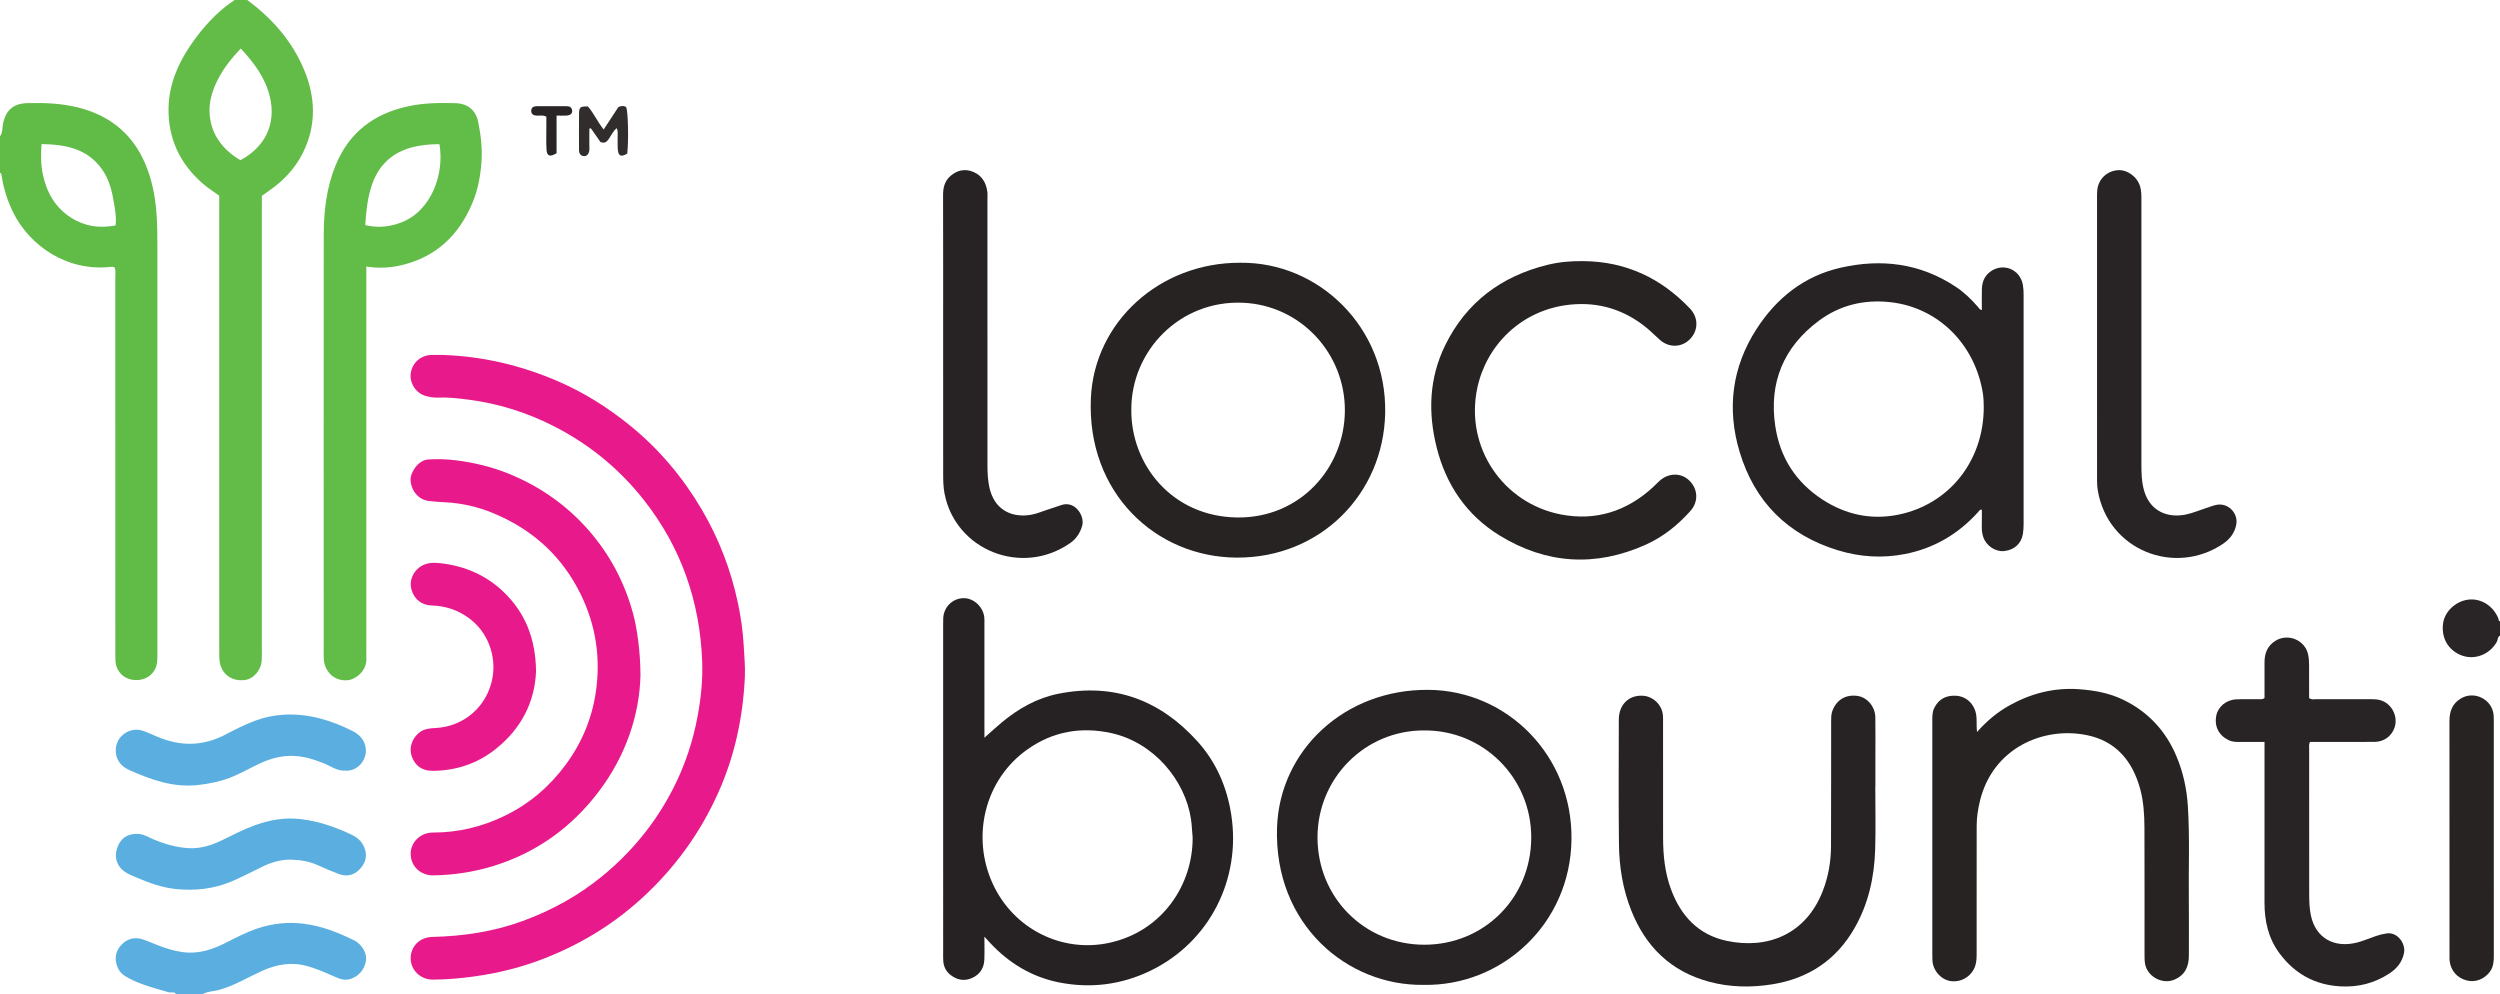 <?xml version="1.0" encoding="iso-8859-1"?>
<!-- Generator: Adobe Illustrator 27.0.0, SVG Export Plug-In . SVG Version: 6.00 Build 0)  -->
<svg version="1.1" id="Layer_1" xmlns="http://www.w3.org/2000/svg" xmlns:xlink="http://www.w3.org/1999/xlink" x="0px" y="0px"
	 viewBox="0 0 1577 627" style="enable-background:new 0 0 1577 627;" xml:space="preserve">
<g>
	<path style="fill:#63BC48;" d="M156,0c15.45,11.483,27.917,25.491,35.532,43.318c7.541,17.653,8.254,35.477-0.442,53.038
		c-4.903,9.902-12.306,17.701-21.366,23.961c-1.491,1.03-2.961,2.091-4.551,3.215c0,2.071,0,4.059,0,6.046
		c0,93.465,0,186.93-0.003,280.396c0,2.166,0.047,4.335-0.066,6.496c-0.331,6.285-5.226,11.893-10.852,12.523
		c-7.442,0.833-13.445-3.023-15.31-9.79c-0.675-2.447-0.659-4.932-0.659-7.433c0.007-94.132,0.006-188.263,0.006-282.395
		c0-1.981,0-3.962,0-5.927c-3.527-2.618-7.087-4.749-10.229-7.48c-14.698-12.774-22.228-28.881-21.735-48.308
		c0.354-13.966,5.52-26.587,13.215-38.118c6.308-9.454,13.639-18.065,22.517-25.252C143.953,2.756,146.014,1.425,148,0
		C150.667,0,153.333,0,156,0z M151.853,30.61c-5.17,5.464-9.575,10.842-13.03,16.962c-4.321,7.654-7.299,15.789-6.57,24.652
		c1.081,13.142,8.485,22.27,19.363,28.825c15.118-7.97,22.917-22.451,18.584-40.149C167.301,49.057,160.359,39.702,151.853,30.61z"
		/>
	<path style="fill:#61BB47;" d="M0,86c1.799-2.372,1.362-5.317,1.912-7.98c1.752-8.487,6.471-12.704,15.09-12.951
		C28,64.753,38.91,65.152,49.675,67.908c21.256,5.441,35.73,18.315,43.335,38.882c3.661,9.9,5.328,20.217,5.902,30.701
		c0.346,6.315,0.365,12.654,0.367,18.982c0.021,84.951,0.015,169.903,0.008,254.854c0,1.997,0.031,4.005-0.145,5.991
		c-0.61,6.883-6.025,11.663-13.128,11.683c-7.108,0.02-12.539-4.761-13.121-11.645c-0.168-1.987-0.134-3.994-0.134-5.992
		c-0.006-78.955-0.001-157.91-0.031-236.865c-0.001-1.946,0.523-3.988-0.625-6.023c-0.578-0.062-1.229-0.255-1.848-0.181
		c-27.189,3.258-51.584-12.678-62.304-35.029c-3.405-7.099-5.686-14.5-6.908-22.251C0.917,110.21,1.016,109.328,0,109
		C0,101.333,0,93.667,0,86z M72.918,142.188c0.6-4.836-0.246-9.251-0.942-13.646c-1.201-7.572-2.947-15.021-7.412-21.446
		C55.27,93.72,41.445,91.121,26.192,90.886c-0.484,6.706-0.485,12.957,0.835,19.165c2.413,11.343,7.76,20.825,17.713,27.215
		C53.385,142.816,62.8,144.177,72.918,142.188z"/>
	<path style="fill:#5AAFE0;" d="M111,627c-1.212-1.734-3.086-0.637-4.602-1.074c-8.568-2.473-17.234-4.688-25.189-8.875
		c-3.254-1.713-6.045-3.78-7.348-7.647c-1.725-5.12-0.895-9.564,2.667-13.358c3.711-3.953,8.444-5.198,13.631-3.448
		c4.377,1.476,8.581,3.465,12.95,4.97c5.153,1.775,10.451,3.173,15.928,3.329c7.953,0.227,15.311-2.187,22.351-5.676
		c7.123-3.531,14.125-7.367,21.724-9.791c9.216-2.94,18.501-3.967,28.331-2.763c11.444,1.402,21.727,5.51,31.851,10.444
		c4.841,2.359,8.132,8.001,7.617,12.405c-0.689,5.893-4.684,10.566-10.219,12.131c-3.664,1.036-6.873-0.342-10.047-1.758
		c-5.431-2.425-10.859-4.789-16.612-6.426c-10.106-2.876-19.655-1.165-28.935,3.073c-8.875,4.053-17.244,9.185-26.767,11.864
		c-3.429,0.965-7.124,0.828-10.33,2.599C122.333,627,116.667,627,111,627z"/>
	<path style="fill:#292425;" d="M1577,401c-1.639,0.709-1.263,2.509-1.941,3.743c-4.287,7.803-13.327,11.666-21.653,8.91
		c-7.224-2.391-13.76-9.422-12.319-20.367c1.062-8.07,8.879-14.85,17.389-15.155c7.394-0.265,14.421,4.503,17.416,11.854
		c0.295,0.724,0.085,1.698,1.108,2.014C1577,395,1577,398,1577,401z"/>
	<path style="fill:#262223;" d="M620.959,590.841c0,5.44,0.16,10.025-0.042,14.595c-0.232,5.237-2.797,9.2-7.591,11.409
		c-4.809,2.216-9.397,1.468-13.582-1.733c-2.789-2.133-4.355-4.999-4.691-8.469c-0.176-1.818-0.109-3.663-0.109-5.496
		c-0.005-68.832-0.005-137.663-0.004-206.495c0-1.5-0.017-3.001,0.042-4.499c0.282-7.167,5.726-12.646,12.716-12.828
		c6.353-0.165,12.422,5.321,13.188,12.004c0.17,1.483,0.088,2.996,0.088,4.496c0.004,21.999,0.003,43.999,0.003,65.998
		c0,1.652,0,3.304,0,5.519c3.954-3.493,7.436-6.736,11.093-9.767c10.512-8.715,22.246-15.329,35.681-17.986
		c34.834-6.89,63.887,3.851,87.499,29.942c11.939,13.192,18.724,28.946,21.422,46.38c6.271,40.524-13.48,80.224-50.88,98.383
		c-18.409,8.938-37.907,11.365-57.824,7.396c-17.047-3.397-31.508-12.128-43.406-24.913
		C623.566,593.705,622.585,592.618,620.959,590.841z M752.318,528.285c-0.371-3.487-0.429-7.452-1.017-11.43
		c-3.673-24.844-23.651-48.599-50.373-54.433c-19.027-4.154-36.759-0.989-52.655,10.18c-27.323,19.197-35.664,55.278-22.052,84.871
		c13.271,28.852,44.015,43.747,73.657,37.232C733.677,587.275,752.52,557.634,752.318,528.285z"/>
	<path style="fill:#E81A8B;" d="M279.538,223.911c25.343,0.881,49.52,6.656,72.771,16.742c16.455,7.139,31.431,16.641,45.265,27.888
		c18.242,14.831,33.176,32.609,45.109,52.884c10.865,18.461,18.43,38.223,22.844,59.15c1.847,8.757,3.103,17.625,3.608,26.611
		c0.373,6.646,1.025,13.274,0.719,19.934c-1.162,25.259-6.352,49.576-16.707,72.755c-11.429,25.581-27.499,47.751-48.154,66.631
		c-19.255,17.6-41.217,30.63-65.726,39.609c-15.061,5.518-30.561,8.859-46.399,10.609c-6.578,0.727-13.238,1.187-19.909,1.218
		c-7.623,0.035-13.836-5.943-13.923-13.296c-0.088-7.53,5.657-13.439,13.564-13.626c19.372-0.457,38.323-3.229,56.612-9.867
		c18.739-6.802,35.936-16.265,51.342-29.02c18.327-15.174,33.026-33.231,43.889-54.369c7.548-14.687,12.731-30.2,15.698-46.472
		c2.065-11.323,3.235-22.701,2.789-34.205c-1.465-37.793-13.276-71.824-36.792-101.684c-15.596-19.804-34.657-35.321-57.06-46.699
		c-16.681-8.472-34.365-14.055-52.928-16.512c-6.409-0.848-12.88-1.657-19.393-1.365c-2.694,0.121-5.346-0.279-7.899-0.951
		c-6.38-1.681-10.624-8.097-9.758-14.394c0.907-6.592,6.22-11.366,12.942-11.559C274.538,223.851,277.039,223.911,279.538,223.911z"
		/>
	<path style="fill:#272223;" d="M1250.144,195.575c0-4.343-0.057-8.608,0.016-12.871c0.074-4.33,1.345-8.199,4.881-11.002
		c8.066-6.396,19.304-2.075,21.01,8.106c0.328,1.957,0.436,3.972,0.437,5.96c0.024,48.326,0.024,96.652,0.001,144.978
		c-0.001,1.989-0.125,4-0.43,5.964c-0.957,6.16-5.447,10.23-11.858,10.904c-5.445,0.572-11.269-3.291-13.126-8.78
		c-0.696-2.057-1.009-4.18-0.955-6.383c0.09-3.655,0.024-7.314,0.024-10.961c-1.463-0.102-1.863,0.972-2.481,1.655
		c-12.441,13.755-27.702,22.717-45.885,26.303c-14.258,2.811-28.418,1.948-42.392-2.321c-31.733-9.695-52.579-30.653-62.028-62.086
		c-8.14-27.079-4.866-53.42,10.633-77.455c12.623-19.574,29.961-33.442,53.016-38.701c25.677-5.857,50.186-2.883,72.587,11.946
		c5.311,3.516,9.875,7.89,14.036,12.698C1248.253,194.247,1248.581,195.315,1250.144,195.575z M1251.353,256.908
		c-0.109-2.062-0.002-5.266-0.485-8.378c-4.917-31.635-28.469-54.436-57.994-57.866c-16.862-1.959-32.289,1.76-45.654,11.746
		c-22.106,16.518-31.484,38.871-27.374,66.386c2.961,19.826,12.974,35.379,29.76,46.319c14.544,9.479,30.639,12.998,47.654,9.583
		C1229.426,318.245,1251.318,290.901,1251.353,256.908z"/>
	<path style="fill:#62BC48;" d="M231.095,168.119c0,2.473,0,4.282,0,6.091c0,78.791,0,157.581,0,236.372
		c0,1.499-0.08,3.003,0.01,4.497c0.495,8.138-6.838,13.682-12.078,14.035c-8.863,0.597-14.147-6.057-14.767-12.962
		c-0.149-1.653-0.062-3.329-0.062-4.995c-0.012-87.619-0.082-175.238,0.025-262.857c0.018-15.001,1.679-29.807,7.449-43.941
		c8.517-20.862,24.204-32.663,45.846-37.327c9.849-2.122,19.807-2.234,29.795-1.945c7.729,0.224,12.84,4.325,14.369,11.983
		c1.664,8.33,2.667,16.779,2.025,25.296c-0.651,8.638-2.185,17.109-5.517,25.189c-8.538,20.701-23.056,34.624-45.205,39.78
		C245.994,168.962,238.862,169.376,231.095,168.119z M230.419,142.023c7.921,1.833,15.319,1.126,22.634-1.671
		c19.525-7.465,27.331-31.334,24.145-49.41c-4.087-0.006-8.162,0.251-12.277,0.922c-15.963,2.603-26.456,11.29-31.035,26.984
		C231.733,126.225,230.899,133.759,230.419,142.023z"/>
	<path style="fill:#272223;" d="M897.986,621.254c-48.076,0.697-94.378-37.973-92.438-99.101
		c1.541-48.58,42.362-87.549,95.758-86.998c49.558,0.512,90.656,41.5,89.985,94.422C990.612,583.016,947.239,622.2,897.986,621.254z
		 M898.471,460.758c-37.559-0.202-67.461,30.289-67.392,67.602c0.07,37.769,29.573,67.579,67.44,67.572
		c37.603-0.007,67.346-29.522,67.386-67.626C965.944,490.652,935.745,460.524,898.471,460.758z"/>
	<path style="fill:#272323;" d="M782.288,165.742c49.56-0.589,92.606,40.702,91.481,94.891
		c-1.055,50.845-40.751,91.32-93.561,91.109c-51.1-0.205-94.765-40.812-92.084-100.585
		C690.282,203.058,731.499,165.59,782.288,165.742z M713.636,258.418c-0.329,34.447,25.55,67.578,66.955,68.001
		c39.588,0.405,67.489-31.238,67.751-67.211c0.263-36.132-27.776-66.624-64.234-68.231
		C744.22,189.219,713.52,221.294,713.636,258.418z"/>
	<path style="fill:#272323;" d="M1247.115,461.73c6.383-7.175,13.004-12.633,20.619-16.852c13.684-7.58,28.189-11.264,43.941-10.107
		c9.715,0.714,19.086,2.444,27.872,6.739c15.596,7.624,26.64,19.563,33.359,35.524c4.224,10.035,6.494,20.508,7.193,31.383
		c1.262,19.642,0.395,39.298,0.615,58.946c0.133,11.826,0.017,23.655,0.027,35.483c0.006,6.913-2.464,12.292-9.185,15.129
		c-7.737,3.266-17.391-2.139-18.53-10.488c-0.291-2.134-0.26-4.32-0.261-6.483c-0.015-26.321,0.065-52.643-0.052-78.963
		c-0.036-8.146-0.513-16.304-2.655-24.24c-4.798-17.773-15.353-30.403-33.8-34.105c-27.642-5.548-59.328,8.333-67.335,41.626
		c-1.248,5.189-2.04,10.408-2.035,15.769c0.027,26.821-0.016,53.642-0.022,80.462c-0.001,2.5-0.052,4.96-0.802,7.402
		c-2.025,6.592-8.444,10.805-15.365,9.951c-6.131-0.756-11.343-6.529-11.721-13.006c-0.068-1.163-0.073-2.331-0.073-3.497
		c-0.003-49.144-0.004-98.288,0.001-147.432c0-2.821-0.101-5.633,1.186-8.307c2.625-5.455,7.362-8.187,13.797-7.802
		c5.726,0.343,10.27,4.019,12.114,9.543C1247.358,452.473,1246.525,456.675,1247.115,461.73z"/>
	<path style="fill:#272223;" d="M1182.936,496.007c0,13.33,0.336,26.671-0.083,39.988c-0.551,17.47-4.28,34.276-13.084,49.59
		c-11.602,20.182-29.223,31.748-52.096,35.369c-13.281,2.103-26.528,1.829-39.574-1.683c-24.109-6.491-39.999-22.021-49.101-44.948
		c-5.344-13.462-7.603-27.559-7.762-41.91c-0.29-26.157-0.141-52.32-0.092-78.481c0.018-9.515,6.365-15.649,15.296-15.059
		c6.376,0.421,11.874,5.712,12.513,12.136c0.164,1.652,0.104,3.329,0.104,4.995c0.005,24.161-0.032,48.322,0.019,72.483
		c0.023,11.02,1.105,21.922,4.939,32.351c6.196,16.856,17.29,28.873,35.273,32.67c25.382,5.36,49.929-3.797,60.645-31.8
		c3.413-8.921,5.03-18.268,5.069-27.806c0.107-26.327,0.058-52.654,0.087-78.981c0.002-2.15-0.021-4.263,0.745-6.392
		c2.542-7.064,8.468-10.666,16.036-9.516c6.05,0.919,10.986,6.763,11.095,13.505c0.132,8.163,0.036,16.329,0.037,24.494
		c0.001,6.332,0,12.664,0,18.996C1182.981,496.007,1182.958,496.007,1182.936,496.007z"/>
	<path style="fill:#272323;" d="M998.775,164.716c26.73,0.213,48.937,10.654,67.221,29.871c4.808,5.054,5.383,11.927,1.672,17.352
		c-4.804,7.021-13.9,8.224-20.415,2.624c-2.775-2.386-5.316-5.048-8.125-7.392c-14.114-11.777-30.608-16.865-48.654-15.012
		c-30.995,3.183-52.932,25.855-58.591,52.531c-7.962,37.533,16.287,72.8,52.81,79.85c21.785,4.205,41.486-1.987,57.998-17.224
		c1.468-1.355,2.812-2.849,4.315-4.161c5.7-4.973,13.447-4.996,18.522-0.112c5.583,5.373,6.032,13.395,0.77,19.285
		c-7.948,8.897-17.141,16.293-28.073,21.212c-31.763,14.293-62.862,12.312-92.334-5.792c-20.681-12.704-33.704-31.846-39.624-55.384
		c-5.548-22.059-4.834-43.877,5.394-64.66c13.329-27.085,35.321-43.391,64.329-50.605
		C983.443,165.246,991.074,164.598,998.775,164.716z"/>
	<path style="fill:#E81A8B;" d="M404.014,426.141c-0.613,24.71-9.148,50.522-26.322,73.177
		c-17.148,22.621-39.262,38.561-66.532,46.967c-12.278,3.785-24.856,5.679-37.745,5.896c-7.771,0.131-14.169-5.326-14.362-13.327
		c-0.18-7.433,6.035-13.7,14.129-13.687c15.921,0.027,30.986-3.664,45.179-10.543c15.526-7.525,28.388-18.522,38.61-32.435
		c10.621-14.454,17.1-30.594,19.257-48.479c2.691-22.318-1.405-43.316-12.07-63.004c-11.956-22.073-30.002-37.455-53.054-47.009
		c-9.865-4.089-20.208-6.414-30.929-6.904c-3.318-0.152-6.644-0.377-9.933-0.817c-6.421-0.858-11.038-6.638-11.25-13.296
		c-0.155-4.861,4.963-12.459,11.126-12.856c5.825-0.375,11.658-0.186,17.372,0.529c11.362,1.422,22.487,4.04,33.174,8.366
		c19.931,8.068,37.032,20.042,51.13,36.321c13.056,15.076,22.08,32.251,27.401,51.446
		C401.985,396.551,403.961,411.332,404.014,426.141z"/>
	<path style="fill:#282324;" d="M1428.462,440.332c0-7.483,0.008-14.98-0.003-22.476c-0.008-5.671,1.746-10.4,6.794-13.589
		c7.985-5.044,18.849-0.553,20.744,8.725c0.43,2.103,0.556,4.295,0.578,6.448c0.07,6.996,0.026,13.993,0.026,20.889
		c1.437,1.221,3.005,0.72,4.448,0.725c11.831,0.043,23.663,0.052,35.495,0.008c3.621-0.013,6.928,0.786,9.729,3.16
		c4.336,3.674,6.026,9.818,4.152,14.924c-1.986,5.411-6.668,8.801-12.606,8.837c-11.998,0.071-23.997,0.022-35.995,0.023
		c-1.633,0-3.266,0-4.713,0c-0.767,1.708-0.495,3.043-0.496,4.336c-0.018,30.496-0.047,60.991,0.022,91.487
		c0.01,4.477,0.11,8.949,1.026,13.414c3.025,14.741,14.938,20.841,28.927,17.373c4.162-1.032,8.134-2.817,12.216-4.189
		c2.197-0.738,4.42-1.305,6.753-1.639c6.749-0.965,12.044,6.332,10.895,12.327c-1.102,5.749-4.557,9.902-9.323,13.007
		c-9.339,6.086-19.544,8.691-30.743,8.077c-16.214-0.889-28.923-7.99-38.5-20.871c-7.026-9.45-9.45-20.331-9.44-31.921
		c0.029-31.995,0.01-63.991,0.01-95.986c0-1.642,0-3.285,0-5.415c-5.549,0-10.847-0.014-16.146,0.007
		c-2.172,0.009-4.27-0.103-6.32-1.053c-6.312-2.926-9.295-8.647-7.959-15.54c1.087-5.606,6.202-9.95,12.557-10.263
		c4.821-0.238,9.663-0.051,14.495-0.091C1426.057,441.056,1427.09,441.319,1428.462,440.332z"/>
	<path style="fill:#272223;" d="M594.938,213.445c0-30.153,0.044-60.307-0.045-90.46c-0.014-4.763,1.07-8.894,4.743-12.061
		c4.288-3.698,9.266-4.633,14.415-2.445c5.327,2.263,8.009,6.796,8.75,12.443c0.215,1.64,0.079,3.327,0.079,4.993
		c0.003,55.642,0.002,111.284,0.004,166.926c0,5.652,0.18,11.231,1.783,16.773c3.764,13.01,14.868,17.126,25.997,15.043
		c3.391-0.635,6.643-2.023,9.949-3.097c2.991-0.971,5.976-1.962,8.95-2.984c8.549-2.936,14.909,6.901,13.049,13.205
		c-1.317,4.465-3.757,8.144-7.583,10.809c-30.561,21.279-72.346,4.417-79.221-31.263c-0.799-4.149-0.848-8.27-0.853-12.42
		C594.922,270.42,594.938,241.932,594.938,213.445z"/>
	<path style="fill:#282324;" d="M1322.806,213.823c-0.001-29.485-0.003-58.97,0.003-88.455c0-1.665-0.01-3.334,0.104-4.993
		c0.482-7.021,5.797-12.398,12.805-13.01c6.102-0.533,12.417,4.029,14.269,10.258c0.771,2.595,0.813,5.239,0.812,7.91
		c-0.013,55.638-0.016,111.276,0.002,166.915c0.002,5.811,0.08,11.571,1.767,17.282c3.823,12.937,14.926,17.096,26.075,14.875
		c4.032-0.803,7.897-2.446,11.834-3.719c2.362-0.764,4.678-1.702,7.079-2.308c7.672-1.937,14.722,5.038,12.986,12.807
		c-1.108,4.96-4.012,8.75-8.134,11.553c-30.439,20.699-72.803,4.274-79.141-33.686c-0.598-3.583-0.438-7.311-0.442-10.971
		C1322.792,270.128,1322.807,241.975,1322.806,213.823z"/>
	<path style="fill:#E81A8B;" d="M338.136,423.305c-0.674,19.015-9.034,36.179-25.534,49.245
		c-11.609,9.193-24.927,13.602-39.701,13.686c-6.614,0.038-11.117-3.143-13.229-9.271c-1.816-5.269,0.272-11.393,5.037-15.032
		c2.963-2.263,6.513-2.535,9.937-2.702c18.318-0.892,32.814-13.911,36.005-31.612c2.552-14.158-3.096-29.463-15.426-38.122
		c-6.856-4.815-14.403-7.321-22.802-7.537c-6.404-0.164-11.048-3.911-12.835-9.89c-1.563-5.23,0.547-11.05,5.316-14.446
		c3.932-2.8,8.473-2.86,12.956-2.352c15.306,1.734,28.877,7.538,39.998,18.31C331.288,386.591,337.835,402.655,338.136,423.305z"/>
	<path style="fill:#272323;" d="M1573.086,529.011c0,24.66-0.016,49.32,0.017,73.981c0.005,3.554-0.275,6.966-2.474,9.96
		c-3.452,4.7-9.149,6.903-14.481,5.544c-6.084-1.55-10.081-5.986-10.899-12.183c-0.152-1.15-0.111-2.329-0.111-3.494
		c-0.005-49.32,0.013-98.641-0.025-147.961c-0.005-6.087,1.819-11.095,7.29-14.323c8.512-5.023,19.702,0.671,20.568,10.501
		c0.16,1.821,0.111,3.663,0.112,5.495C1573.088,480.69,1573.086,504.851,1573.086,529.011z"/>
	<path style="fill:#5AAFE0;" d="M85.954,526.006c4.022-0.255,7.296,1.936,10.755,3.408c7.193,3.06,14.578,5.174,22.428,5.603
		c7.695,0.42,14.693-1.952,21.436-5.24c6.54-3.19,12.971-6.564,19.84-9.073c9.585-3.502,19.139-5.23,29.53-3.979
		c11.384,1.371,21.826,5.03,31.971,9.887c3.894,1.864,6.946,4.624,8.347,9.249c1.589,5.244-0.265,9.258-3.534,12.644
		c-3.438,3.561-8.035,4.655-12.832,2.887c-4.488-1.655-8.889-3.57-13.246-5.551c-5.523-2.51-11.482-3.476-17.328-3.569
		c-6.054-0.097-12.034,1.648-17.63,4.34c-6.561,3.155-12.972,6.606-19.705,9.433c-11.302,4.745-23.106,5.99-35.067,4.753
		c-8.695-0.9-17.014-3.886-25.068-7.365c-2.569-1.11-5.209-2.098-7.502-3.773c-4.686-3.423-6.372-8.825-4.515-14.532
		C75.766,529.189,79.939,526.049,85.954,526.006z"/>
	<path style="fill:#5AAFE0;" d="M217.721,486.121c-5.223,0.231-9.185-2.902-13.579-4.665c-6.497-2.607-13.001-4.597-20.128-4.647
		c-6.979-0.049-13.409,1.716-19.62,4.553c-6.622,3.024-12.885,6.807-19.733,9.365c-6.526,2.437-13.201,3.778-20.19,4.505
		c-15.467,1.609-29.27-3.432-42.891-9.472c-5.571-2.47-8.922-6.929-8.539-13.353c0.499-8.371,9.116-14.127,17.073-11.427
		c3.119,1.058,6.114,2.487,9.154,3.773c14.558,6.154,28.863,6.049,43.008-1.428c5.995-3.169,12.068-6.211,18.435-8.624
		c5.915-2.242,11.951-3.491,18.31-3.861c15.549-0.906,29.734,3.478,43.401,10.286c2.74,1.365,5.017,3.234,6.598,5.878
		C234.332,475.89,227.052,486.972,217.721,486.121z"/>
	<path style="fill:#322D2D;" d="M378.773,89.591c-1.902-2.724-3.965-5.68-6.029-8.636c-0.326,0.053-0.652,0.106-0.978,0.158
		c0,3.506,0.03,7.012-0.014,10.517c-0.019,1.484,0.239,2.987-0.273,4.455c-0.486,1.394-1.43,2.393-2.861,2.411
		c-1.612,0.02-2.857-0.899-3.252-2.557c-0.189-0.793-0.126-1.653-0.127-2.483c-0.008-7.162-0.055-14.325,0.014-21.487
		c0.042-4.425,0.712-4.951,5.606-4.782c3.724,4.172,5.973,9.619,9.953,14.511c3.293-5.037,6.355-9.721,9.285-14.203
		c1.905-0.802,3.48-0.903,4.967,0.142c1.163,3.355,1.526,20.856,0.621,29.222c-3.785,2.339-5.572,1.695-5.96-2.365
		c-0.253-2.641-0.028-5.325-0.138-7.985c-0.074-1.79,0.445-3.651-0.568-5.635c-2.341,1.878-3.427,4.529-4.989,6.781
		C382.749,89.5,381.4,90.644,378.773,89.591z"/>
	<path style="fill:#292425;" d="M351.085,96.626c-4.12,2.567-6.085,1.886-6.329-2.16c-0.289-4.793-0.107-9.615-0.123-14.424
		c-0.007-2.152-0.001-4.303-0.001-6.432c-2.019-1.152-4.039-0.576-5.969-0.666c-2.108-0.099-3.662-0.848-3.563-3.163
		c0.085-1.991,1.493-2.783,3.405-2.78c6.304,0.007,12.609,0.006,18.913-0.002c1.883-0.003,3.258,0.67,3.492,2.714
		c0.21,1.833-1.069,3.032-3.54,3.185c-1.951,0.121-3.916,0.024-6.285,0.024C351.085,81.106,351.085,89,351.085,96.626z"/>
</g>
</svg>
